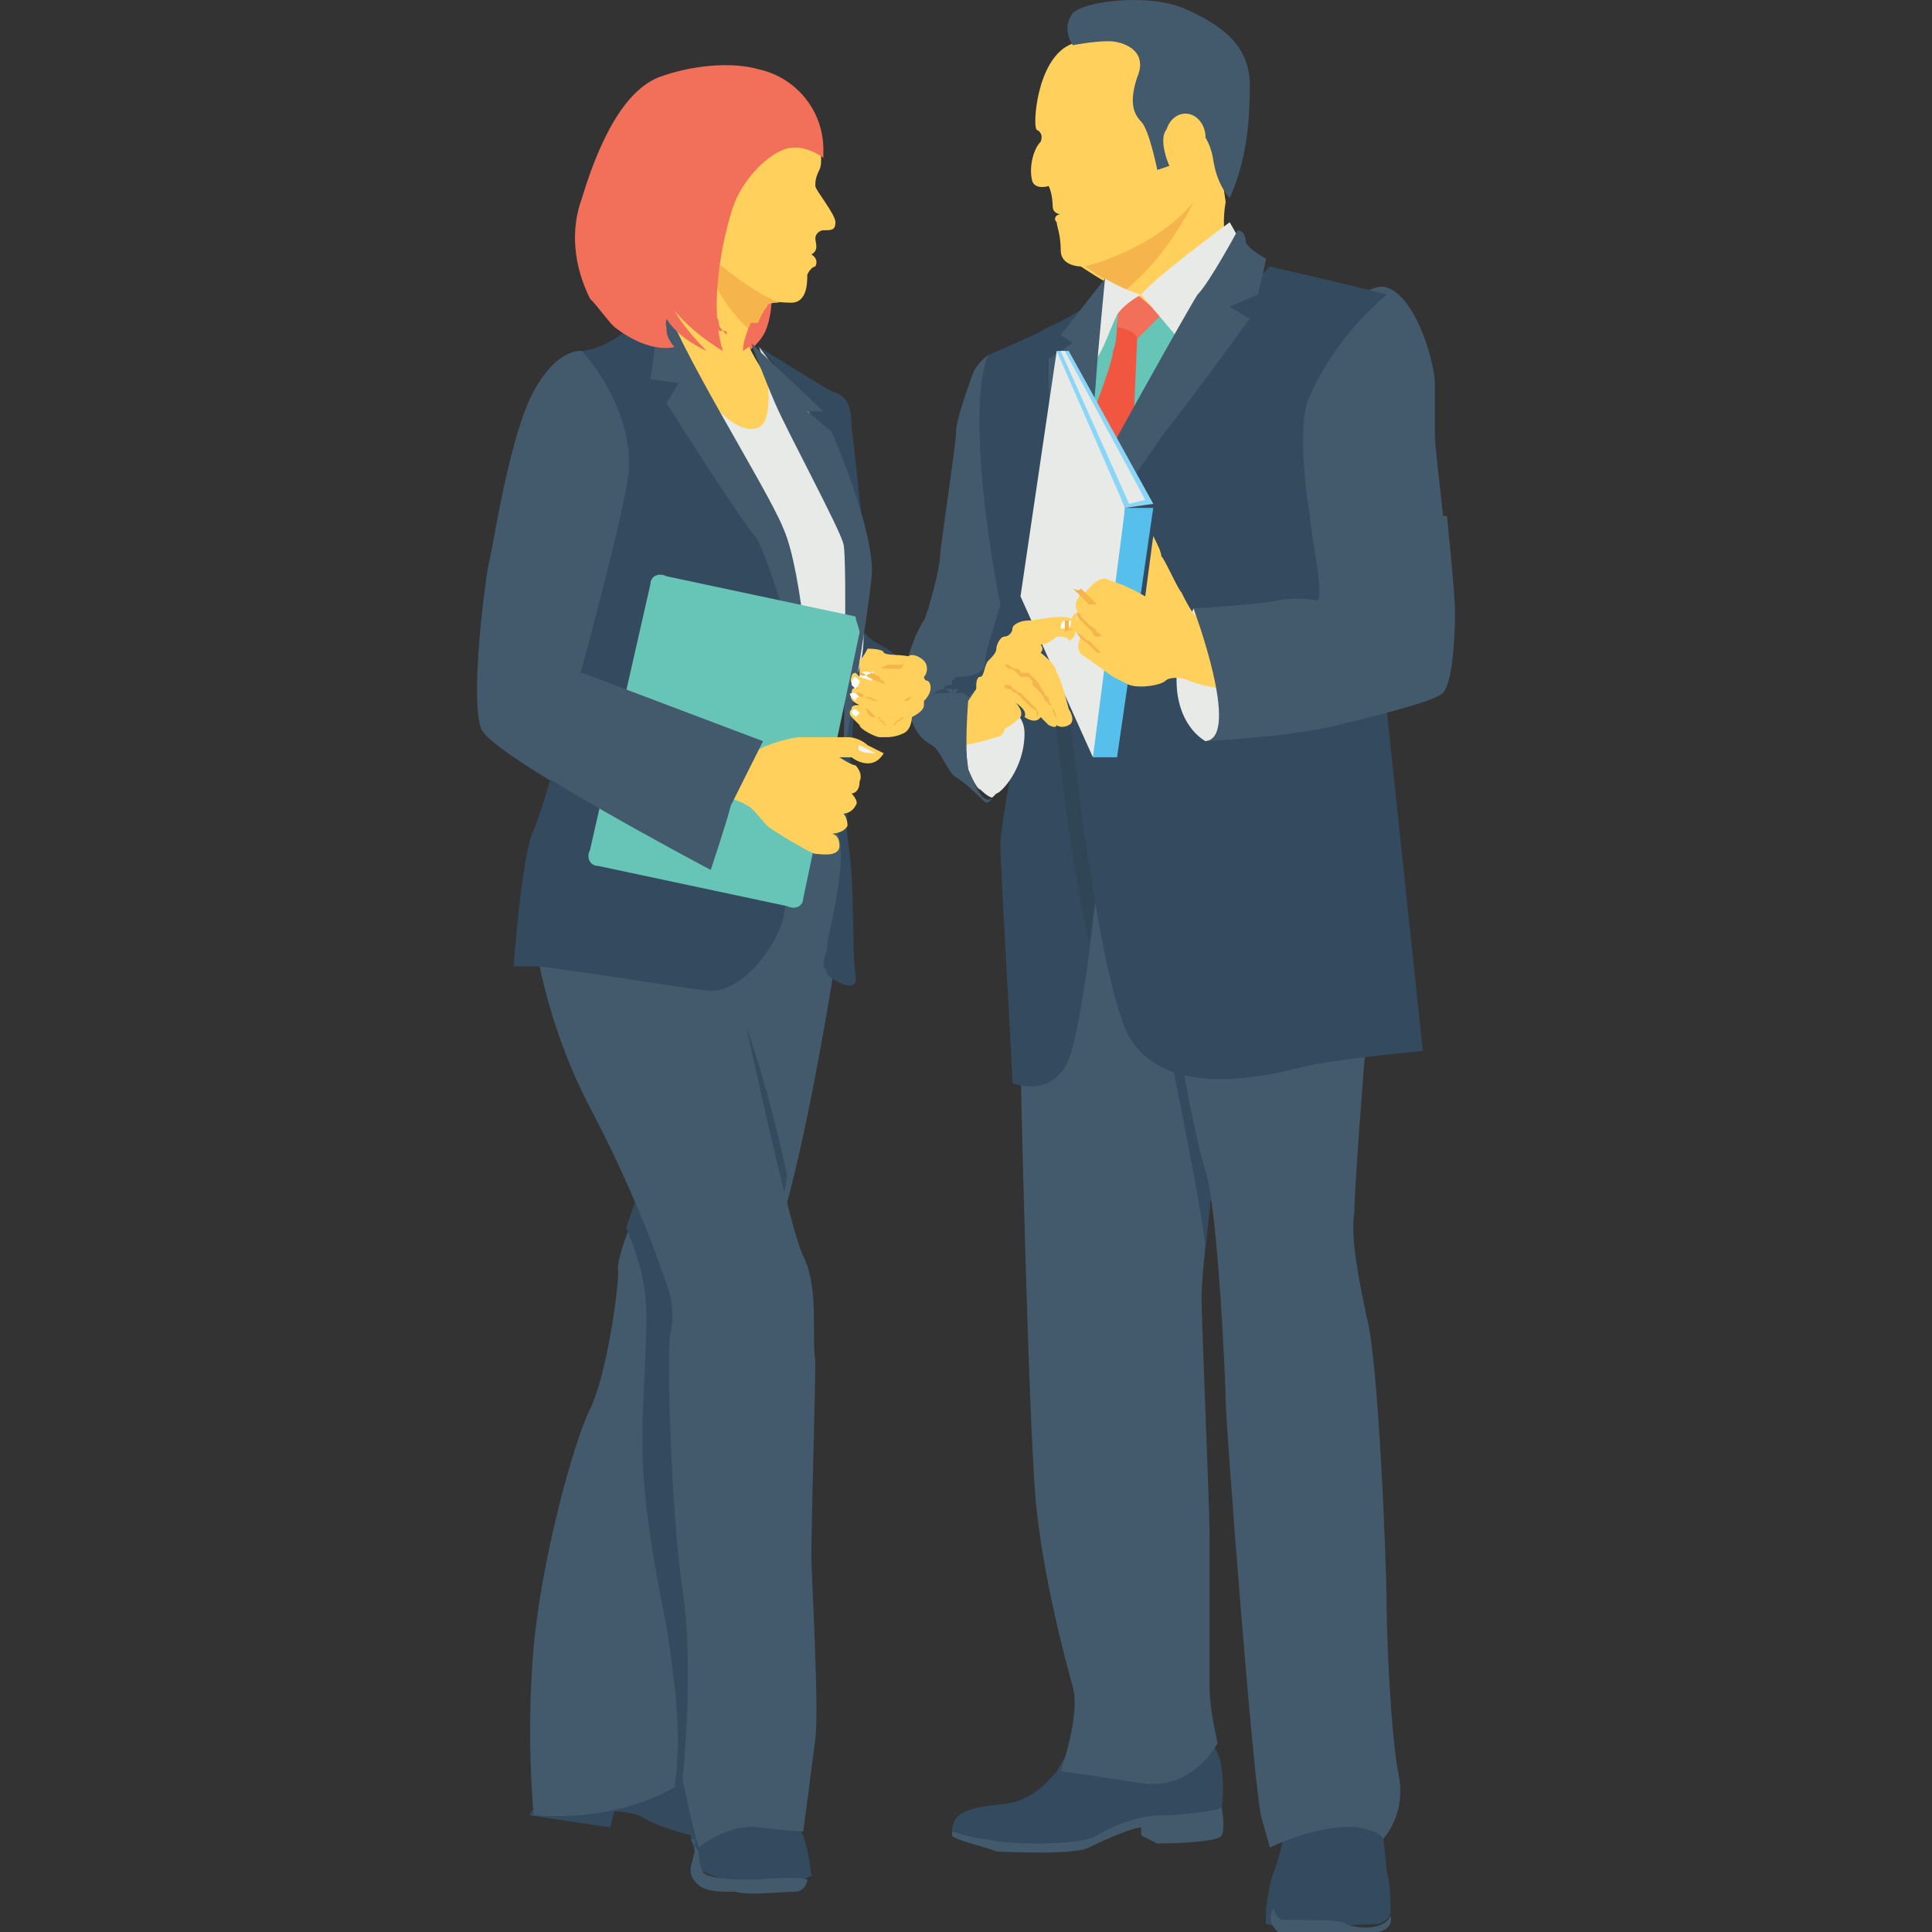<?xml version="1.0" encoding="iso-8859-1"?>
<!-- Generator: Adobe Illustrator 19.0.0, SVG Export Plug-In . SVG Version: 6.00 Build 0)  -->
<svg version="1.1" id="Capa_1" xmlns="http://www.w3.org/2000/svg" xmlns:xlink="http://www.w3.org/1999/xlink" x="0px" y="0px"
	 viewBox="0 0 512.256 512.256" style="enable-background:new 0 0 512.256 512.256;" xml:space="preserve">
<rect x="0" y="0" width="512.256" height="512.256" fill="#333333" stroke="none"/>
<path style="fill:#344A5E;" d="M365.513,510.123c0,0,3.2-1.067,3.2-3.2c0,0,0-8.533-1.067-10.667c0-2.133-1.067-9.6-1.067-11.733
	c0-2.133-1.067-3.2-1.067-3.2l-23.467-1.067c0,0-3.2,13.867-4.267,16c-1.067,2.133-2.133,9.6-2.133,10.667s0,3.2,0,3.2l5.333,1.067
	C343.113,511.189,363.379,510.123,365.513,510.123z"/>
<g>
	<path style="fill:#425A6B;" d="M337.779,505.856c0,0,0,2.133,2.133,3.2c1.067,0,1.067,0,1.067,0c1.067,0,2.133,0,3.2,0
		c4.267,0,11.733,0,12.8,1.067c2.133,1.067,9.6,2.133,11.733-2.133c0,0,1.067,3.2-3.2,4.267c-4.267,0-9.6,0-11.733,0
		c-2.133,0-12.8,0-14.933,0C337.779,511.189,335.646,509.056,337.779,505.856z"/>
	<path style="fill:#425A6B;" d="M252.446,485.589c0,0,0,0,0,1.067s9.6,3.2,11.733,4.267c2.133,0,20.267,1.067,24.533-1.067
		c4.267-2.133,11.733-5.333,13.867-5.333v2.133l4.267,2.133c0,0,16,0,17.067-2.133s0-7.467,0-7.467l-18.133-2.133L252.446,485.589z"
		/>
</g>
<path style="fill:#344A5E;" d="M252.446,485.589c0,0,6.4,2.133,9.6,2.133c2.133,1.067,23.467,2.133,28.8-1.067
	s11.733-5.333,17.067-5.333c4.267,0,14.933-1.067,16-2.133c0,0,2.133-14.933-4.267-18.133c-6.4-3.2-36.267,3.2-36.267,3.2
	l-3.2,5.333c0,0-5.333,7.467-12.8,8.533C259.913,479.189,252.446,479.189,252.446,485.589z"/>
<path style="fill:#425A6B;" d="M321.779,310.656c0,0-3.2,26.667-3.2,33.067s2.133,56.533,2.133,62.933c0,5.333,0,33.067,0,40.533
	c0,6.4,2.133,14.933,2.133,14.933s-6.4,12.8-20.267,10.667c-13.867-2.133-21.333-3.2-21.333-3.2s5.333-14.933,3.2-22.4
	c-2.133-7.467-7.467-27.733-9.6-46.933c-2.133-19.2-4.267-118.4-4.267-118.4l6.4-49.067l30.933-3.2l17.067,73.6L321.779,310.656z"/>
<path style="fill:#344A5E;" d="M319.646,330.923c1.067-9.6,2.133-20.267,2.133-20.267l2.133-6.4l-7.467-32l-7.467,1.067
	C308.979,273.323,318.579,319.189,319.646,330.923z"/>
<path style="fill:#425A6B;" d="M313.246,280.789c0,0,3.2,19.2,6.4,29.867c3.2,9.6,5.333,55.467,5.333,60.8
	c0,5.333,7.467,104.533,9.6,110.933c2.133,7.467,2.133,7.467,2.133,7.467s12.8-6.4,23.467-5.333c0,0,6.4,1.067,6.4,3.2
	c0,0,6.4-6.4,4.267-17.067c-2.133-10.667-3.2-37.333-3.2-45.867s-2.133-65.067-5.333-75.733c-2.133-10.667-4.267-20.267-3.2-27.733
	c0-7.467,3.2-46.933,3.2-46.933L313.246,280.789z"/>
<polygon style="fill:#67C5B8;" points="294.046,79.189 311.113,79.189 319.646,89.856 288.713,136.789 284.446,109.056 "/>
<path style="fill:#344A5E;" d="M289.779,80.256c0,0-8.533,5.333-11.733,6.4c-3.2,2.133-16,7.467-16,7.467l-2.133,3.2l-3.2,27.733
	v60.8l13.867,6.4c0,0-5.333,25.6-5.333,32c0,5.333,3.2,59.733,3.2,62.933c0,0,10.667,4.267,14.933-6.4s8.533-55.467,8.533-55.467
	l-4.267-94.933C287.646,130.389,288.713,84.523,289.779,80.256z"/>
<path style="fill:#304556;" d="M291.913,224.256c0,0-1.067,11.733-3.2,25.6c-2.133-9.6-4.267-22.4-6.4-37.333
	c-3.2-27.733-6.4-53.333-6.4-54.4v-1.067l10.667-19.2L291.913,224.256z"/>
<path style="fill:#E8EAE8;" d="M256.713,185.856c0,0,14.933-1.067,14.933,8.533s-6.4,16-7.467,16l-1.067,1.067
	c-1.067,0-3.2-2.133-3.2-2.133c-1.067,0-3.2-5.333-3.2-5.333S254.579,189.056,256.713,185.856z"/>
<path style="fill:#FFD15C;" d="M270.579,190.123L270.579,190.123L270.579,190.123L270.579,190.123L270.579,190.123
	C270.579,191.189,270.579,191.189,270.579,190.123L270.579,190.123c-2.133,2.133-4.267,3.2-4.267,3.2l0,0
	c0,1.067-1.067,2.133-2.133,2.133l0,0c0,0-6.4,2.133-9.6,2.133c0-4.267,0-10.667,1.067-12.8c0,0,1.067-1.067,2.133-2.133
	c0,0,0,0,1.067-1.067l0,0l0,0l0,0l0,0l0,0v-1.067l9.6,4.267C268.446,185.856,271.646,187.989,270.579,190.123z"/>
<path style="fill:#425A6B;" d="M256.713,185.856c0,0-1.067,12.8,0,18.133c2.133,5.333,4.267,9.6,6.4,7.467
	c0,0-1.067,2.133-2.133,1.067c-1.067-1.067-5.333-5.333-7.467-6.4c-2.133-1.067-4.267-7.467-6.4-8.533
	c-2.133-1.067-4.267-3.2-5.333-6.4c-1.067-3.2-1.067-13.867-1.067-16c0-2.133,3.2-9.6,4.267-10.667
	c1.067-2.133,4.267-13.867,4.267-17.067c0-2.133,4.267-29.867,4.267-33.067c0-3.2,3.2-11.733,4.267-14.933
	c1.067-3.2,4.267-5.333,4.267-5.333s-3.2,5.333-2.133,25.6s5.333,40.533,5.333,40.533s-2.133,7.467-3.2,10.667
	c-1.067,3.2-1.067,8.533-1.067,8.533L256.713,185.856z"/>
<path style="fill:#344A5E;" d="M262.046,179.456l-5.333,5.333c-1.067-1.067-1.067-1.067-2.133-1.067h-1.067c-1.067,0-2.133,0-3.2,0
	c-2.133,0-3.2,0-4.267,2.133c1.067-2.133,3.2-3.2,4.267-3.2c1.067,0,1.067,1.067,2.133,1.067s2.133-1.067,1.067-1.067
	c0,0-1.067,0-1.067,1.067c0,0,0,0,0-1.067c-1.067,0-1.067,0-2.133,0c0-1.067,1.067-1.067,2.133-1.067l0,0c0,0,0,0,0-1.067
	c0,0,0,0,1.067-1.067h1.067c3.2,0,6.4-1.067,7.467-4.267C262.046,177.323,262.046,179.456,262.046,179.456z"/>
<path style="fill:#425A6B;" d="M344.179,119.723c0,0,6.4,33.067,5.333,38.4c0,0-5.333-1.067-10.667,0
	c-4.267,1.067-23.467,2.133-23.467,2.133s13.867,33.067,3.2,35.2c0,0,22.4-1.067,35.2-4.267c12.8-3.2,25.6-6.4,27.733-8.533
	c2.133-2.133,3.2-11.733,3.2-21.333s-4.267-41.6-4.267-45.867c0-5.333,0-9.6,0-13.867c0-5.333-5.333-24.533-13.867-25.6
	C359.113,75.989,338.846,94.123,344.179,119.723z"/>
<path style="fill:#344A5E;" d="M347.379,104.789c-4.267,7.467,0,33.067,0,33.067s8.533,23.467,20.267,50.133l9.6,90.667
	c0,0-23.467,2.133-32,4.267s-34.133,8.533-44.8-6.4c-10.667-13.867-20.267-118.4-20.267-118.4l42.667-73.6l13.867-13.867
	c0,0,27.733,6.4,30.933,7.467C360.179,84.523,352.713,93.056,347.379,104.789z"/>
<path style="fill:#E8EAE8;" d="M319.646,196.523c0,0-14.933-7.467-3.2-35.2c0,0,9.6,7.467,11.733,13.867
	C330.313,182.656,329.246,195.456,319.646,196.523z"/>
<path style="fill:#FFD15C;" d="M301.513,87.723c0,0,2.133-7.467-2.133-9.6c0,0-1.067-1.067-2.133-1.067
	c-4.267-2.133-10.667-6.4-10.667-6.4s-5.333,0-5.333-4.267c0-4.267-1.067-6.4-1.067-7.467c-1.067-1.067,0-2.133,1.067-2.133
	c0,0-2.133,0-2.133-2.133c0,0,0-3.2-1.067-5.333c0,0-3.2,1.067-4.267-1.067c-1.067-3.2,0-8.533,2.133-10.667
	c0,0,1.067-2.133-1.067-3.2c-1.067-1.067,0-18.133,8.533-22.4s16-4.267,16-4.267l12.8,7.467c0,0,17.067,12.8,11.733,30.933
	l1.067,7.467c0,0-1.067,5.333,0,9.6L301.513,87.723z"/>
<path style="fill:#F05640;" d="M302.579,87.723l-1.067,2.133l-1.067,24.533l-10.667,20.267l-1.067-22.4c0,0,6.4-16,6.4-19.2
	c1.067-2.133,1.067-7.467,1.067-7.467l1.067-2.133L302.579,87.723z"/>
<path style="fill:#F26F5A;" d="M296.179,86.656c0,0,5.333,1.067,5.333,3.2l6.4-6.4l-6.4-5.333l-5.333,1.067
	C297.246,78.123,296.179,84.523,296.179,86.656z"/>
<g>
	<path style="fill:#344A5E;" d="M140.446,481.323l21.333,3.2l1.067-4.267c0,0,5.333,0,8.533,2.133
		c3.2,2.133,14.933,5.333,18.133,5.333c3.2,0,3.2-5.333,3.2-5.333l-24.533-10.667C170.313,473.856,141.513,474.923,140.446,481.323z
		"/>
	<path style="fill:#344A5E;" d="M158.579,473.856c0,0,10.667,5.333,14.933,7.467c4.267,2.133,19.2,4.267,19.2,4.267l-10.667-17.067
		L158.579,473.856z"/>
	<path style="fill:#344A5E;" d="M212.979,498.389l2.133-1.067c0,0-1.067-11.733-4.267-13.867c-3.2-2.133-5.333-2.133-5.333-2.133
		l-21.333,3.2l-1.067,2.133l1.067,4.267c0,0,1.067,3.2,1.067,4.267c0,1.067,6.4,3.2,7.467,3.2
		C194.846,499.456,212.979,498.389,212.979,498.389z"/>
</g>
<g>
	<path style="fill:#425A6B;" d="M183.113,487.723l2.133,3.2c0,0,0,3.2,1.067,5.333c1.067,2.133,10.667,2.133,12.8,2.133
		s12.8-1.067,14.933,0l0,0c0,1.067-1.067,3.2-3.2,3.2c-4.267,0-11.733,1.067-16,0c-3.2,0-6.4,0-8.533-1.067
		c-2.133-1.067-3.2-3.2-3.2-4.267l0,0c0-1.067,0-1.067,0-1.067l1.067-4.267c0,0,0-1.067,0-2.133v-1.067H183.113z"/>
	<path style="fill:#425A6B;" d="M221.513,251.989c0,0,0,1.067,0,2.133c-1.067,8.533-9.6,58.667-16,74.667
		c-7.467,18.133-23.467,129.067-23.467,129.067l3.2,11.733c0,0-14.933,13.867-43.733,11.733c0,0-2.133-21.333,0-44.8
		s10.667-54.4,14.933-62.933c4.267-8.533,7.467-30.933,7.467-36.267c-1.067-5.333,9.6-26.667,9.6-26.667l16-87.467l26.667-6.4
		C226.846,211.456,226.846,228.523,221.513,251.989z"/>
</g>
<g>
	<path style="fill:#344A5E;" d="M194.846,264.789l1.067-13.867l-10.667-8.533l7.467,142.933c4.267-25.6,8.533-49.067,11.733-56.533
		c1.067-4.267,3.2-9.6,4.267-17.067C205.513,296.789,200.179,276.523,194.846,264.789z"/>
	<path style="fill:#344A5E;" d="M183.113,326.656c-2.133-6.4-4.267-11.733-8.533-16c-1.067-1.067-1.067-1.067-2.133-2.133v1.067
		c0,0-4.267,8.533-6.4,16c3.2,7.467,5.333,14.933,5.333,23.467c0,10.667-1.067,22.4-1.067,33.067c0,16,3.2,33.067,6.4,49.067
		c2.133,13.867,4.267,28.8,2.133,42.667c4.267-2.133,6.4-4.267,6.4-4.267l-3.2-11.733c0,0,5.333-39.467,11.733-74.667
		C192.713,363.989,188.446,344.789,183.113,326.656z"/>
</g>
<path style="fill:#425A6B;" d="M216.179,461.056c-1.067,8.533-3.2,24.533-3.2,24.533s-3.2,0-11.733-1.067
	c-8.533-1.067-16,5.333-16,5.333c-2.133-7.467-4.267-18.133-4.267-18.133s3.2-28.8,0-50.133c-3.2-21.333-4.267-65.067-3.2-68.267
	c1.067-4.267,0-9.6,0-9.6s-6.4-21.333-20.267-48c-13.867-25.6-16-49.067-16-49.067l9.6-24.533h1.067l41.6,30.933
	c0,0,14.933,71.467,19.2,80s2.133,21.333,3.2,27.733c0,6.4-1.067,45.867-1.067,51.2
	C215.113,417.323,217.246,453.589,216.179,461.056z"/>
<path style="fill:#344A5E;" d="M227.913,165.589c0,0,1.067,3.2,5.333,5.333c4.267,2.133,9.6,7.467,9.6,7.467l-4.267,7.467h-10.667
	C228.979,185.856,224.713,171.989,227.913,165.589z"/>
<path style="fill:#425A6B;" d="M154.313,93.056c0,0-6.4-1.067-12.8,10.667c-6.4,11.733-10.667,40.533-11.733,44.8
	c-1.067,4.267-5.333,37.333-2.133,44.8c3.2,7.467,60.8,37.333,60.8,37.333s4.267-12.8,5.333-17.067s8.533-17.067,8.533-17.067
	l-46.933-19.2l11.733-44.8l8.533-12.8C175.646,118.656,171.379,96.256,154.313,93.056z"/>
<path style="fill:#344A5E;" d="M226.846,258.389c1.067,5.333-5.333,2.133-7.467,0c0,0,0-1.067-1.067-2.133
	c0-2.133,1.067-4.267,1.067-5.333c0-1.067,0-1.067,0-1.067c4.267-19.2,5.333-29.867,0-32l4.267-21.333c0,0,3.2-28.8,3.2-36.267
	c0-7.467,3.2-20.267-2.133-28.8c-5.333-8.533-16-30.933-16-30.933l-7.467-8.533c0,0,17.067,10.667,19.2,11.733
	c3.2,1.067,5.333,2.133,5.333,9.6c1.067,7.467,4.267,39.467,4.267,39.467s-6.4,58.667-5.333,69.333
	C226.846,234.923,225.779,253.056,226.846,258.389z"/>
<path style="fill:#F26F5A;" d="M203.379,67.456c1.067,6.4,2.133,12.8,0,19.2c-1.067,3.2-3.2,5.333-6.4,7.467
	c0-2.133,1.067-5.333,2.133-7.467c3.2-6.4,3.2-13.867,0-19.2"/>
<path style="fill:#FFD15C;" d="M217.246,38.656c0,0,1.067,4.267,0,6.4s-1.067,3.2-1.067,4.267s5.333,7.467,5.333,9.6
	c0,2.133-1.067,2.133-3.2,2.133c-1.067,0-2.133,1.067-2.133,2.133s1.067,3.2-1.067,4.267c0,0,2.133,1.067,1.067,3.2
	c0,0-1.067,0-2.133,2.133c0,2.133,0,7.467-4.267,7.467s-6.4-1.067-8.533,1.067c-1.067,2.133-3.2,6.4-3.2,8.533
	s4.267,8.533,4.267,8.533c4.267,4.267,3.2,11.733,1.067,19.2v6.4l-19.2-19.2l-6.4-19.2l-1.067-4.267c0,0,9.6-14.933,9.6-16
	s10.667-28.8,10.667-28.8S215.113,35.456,217.246,38.656z"/>
<path style="fill:#F5B54C;" d="M186.313,66.389c6.4,5.333,12.8,10.667,20.267,13.867c-1.067,0-3.2,0-3.2,1.067
	c-1.067,1.067-3.2,5.333-3.2,7.467C192.713,82.389,188.446,74.923,186.313,66.389z"/>
<path style="fill:#E8EAE8;" d="M202.313,95.189c1.067,2.133,3.2,16-1.067,18.133c-7.467,3.2-19.2-12.8-22.4-25.6l-1.067-9.6
	l-7.467,50.133l21.333,28.8l16,40.533l4.267-2.133c10.667-5.333,17.067-14.933,17.067-26.667v-24.533l-10.667-29.867l-17.067-22.4
	L202.313,95.189z"/>
<path style="fill:#344A5E;" d="M171.379,82.389c0,0-7.467,9.6-17.067,10.667c0,0,16,17.067,11.733,36.267
	c-3.2,18.133-21.333,84.267-24.533,90.667c-3.2,6.4-5.333,36.267-5.333,36.267s3.2,0,6.4,0s36.267,5.333,44.8,6.4
	c8.533,1.067,18.133-10.667,20.267-19.2s5.333-54.4,5.333-54.4s-5.333-41.6-8.533-45.867s-30.933-57.6-32-61.867
	s-1.067-4.267-1.067-4.267V82.389z"/>
<g>
	<path style="fill:#425A6B;" d="M199.113,90.923L199.113,90.923l19.2,18.133h-4.267l6.4,5.333c0,0,11.733,26.667,10.667,38.4
		c-1.067,11.733-7.467,48-7.467,48s1.067-52.267,0-56.533c-1.067-4.267-14.933-29.867-18.133-37.333S199.113,90.923,199.113,90.923z
		"/>
	<path style="fill:#425A6B;" d="M175.646,78.123l-3.2,22.4l7.467,1.067l-3.2,5.333c0,0,20.267,32,23.467,35.2
		c3.2,3.2,14.933,44.8,14.933,44.8s-2.133-35.2-7.467-46.933C203.379,129.323,178.846,90.923,175.646,78.123z"/>
</g>
<path style="fill:#67C5B8;" d="M227.913,167.723l-14.933,70.4c0,2.133-2.133,3.2-4.267,2.133l-50.133-10.667
	c-2.133,0-3.2-2.133-2.133-4.267l16-70.4c0-2.133,2.133-3.2,4.267-2.133l50.133,10.667
	C226.846,164.523,227.913,166.656,227.913,167.723z"/>
<g>
	<path style="fill:#F26F5A;" d="M218.313,39.723c0,1.067,0,1.067,0,2.133c0,0-5.333-4.267-10.667-2.133
		c-5.333,2.133-10.667,8.533-12.8,13.867c-2.133,5.333-7.467,25.6-3.2,39.467c0,0-7.467-4.267-12.8-10.667
		c0,0,2.133,4.267,8.533,10.667c0,0-7.467-3.2-10.667-8.533c0,0-1.067,4.267,2.133,7.467c0,0-6.4,2.133-16-5.333
		c-2.133-2.133-4.267-5.333-6.4-7.467c-4.267-8.533-5.333-18.133-2.133-26.667c3.2-10.667,9.6-27.733,20.267-32
		c8.533-3.2,19.2-4.267,26.667-2.133C210.846,20.523,218.313,29.056,218.313,39.723z"/>
	<path style="fill:#F26F5A;" d="M198.046,42.923c0,0,0,1.067-1.067,2.133c0,1.067-1.067,1.067-1.067,2.133s-1.067,2.133-1.067,3.2
		c0,1.067-1.067,2.133-1.067,3.2c0,1.067,0,1.067-1.067,2.133c0,1.067,0,1.067-1.067,2.133c0,1.067,0,1.067-1.067,2.133
		c0,1.067,0,1.067,0,2.133s-1.067,3.2-1.067,4.267s0,3.2-1.067,4.267c0,1.067,0,3.2,0,4.267s0,3.2,0,4.267s0,2.133,0,3.2
		c0,1.067,0,2.133,1.067,3.2c0,1.067,1.067,1.067,1.067,2.133c2.133,0,2.133,0,2.133,1.067l0,0l0,0l-1.067-1.067
		c0,0-1.067-1.067-1.067-2.133s-1.067-2.133-1.067-3.2s0-2.133-1.067-3.2c0-1.067,0-3.2,0-4.267s0-3.2,0-4.267s0-3.2,0-4.267
		s0-3.2,1.067-4.267c0-1.067,0-1.067,0-2.133s0-1.067,0-2.133s0-1.067,0-2.133s0-1.067,0-2.133s1.067-2.133,1.067-3.2
		c0-1.067,1.067-2.133,1.067-3.2c0-1.067,1.067-2.133,1.067-2.133c0-1.067,1.067-2.133,1.067-2.133L198.046,42.923z"/>
	<path style="fill:#F26F5A;" d="M176.713,77.056C176.713,77.056,176.713,78.123,176.713,77.056c0,1.067,0,2.133,0,3.2
		c0,2.133-1.067,4.267,0,6.4c0,1.067,0,1.067,0,1.067v1.067v1.067c0,0,0,1.067,1.067,1.067l0,0l0,0c0,0,0,0,1.067,1.067l0,0l0,0l0,0
		l0,0c0,0,0,0-1.067-1.067l0,0l0,0c0,0,0-1.067-1.067-1.067c0,0,0-1.067-1.067-1.067v-1.067c0-1.067,0-1.067,0-2.133
		c0-2.133,0-4.267,0-6.4c0-1.067,0-1.067,0-2.133v-1.067L176.713,77.056z"/>
	<path style="fill:#F26F5A;" d="M203.379,85.589c-1.067,3.2-3.2,5.333-6.4,7.467c0-2.133,1.067-5.333,2.133-7.467H203.379z"/>
</g>
<path style="fill:#FFD15C;" d="M192.713,211.456c0,0,4.267,1.067,5.333,2.133c1.067,0,4.267,4.267,5.333,5.333
	c1.067,1.067,11.733,7.467,12.8,7.467s6.4,1.067,6.4-2.133c0-3.2-2.133-3.2-2.133-3.2s3.2,0,4.267-2.133
	c0-2.133-1.067-3.2-1.067-3.2s2.133,0,3.2-2.133c1.067-1.067-1.067-3.2-1.067-3.2s2.133,0,2.133-3.2
	c1.067-2.133-1.067-4.267-1.067-4.267c-1.067,0-4.267-2.133-4.267-2.133s2.133,0,3.2,0c0,0,5.333,4.267,8.533-1.067l-4.267-2.133
	c0,0-2.133-2.133-5.333-2.133c-3.2,0-10.667,0-12.8,0c-1.067,0-6.4,1.067-10.667,3.2
	C194.846,199.723,192.713,211.456,192.713,211.456"/>
<path style="fill:#425A6B;" d="M202.313,196.523c0,0-6.4,12.8-8.533,17.067c-1.067,4.267-5.333,17.067-5.333,17.067
	s-56.533-29.867-60.8-37.333l26.667-14.933L202.313,196.523z"/>
<path style="fill:#F3F3F3;" d="M232.179,199.723c-6.4,0-4.267-2.133-4.267-2.133L232.179,199.723z"/>
<path style="fill:#FFD15C;" d="M227.913,178.389c0,0,0-2.133,0-3.2c1.067-1.067,2.133-3.2,2.133-3.2s4.267,0,4.267,1.067
	c1.067,1.067,7.467,0,8.533,2.133c1.067,1.067-1.067,3.2-1.067,3.2l-6.4,2.133L227.913,178.389z"/>
<g>
	<path style="fill:#F5B54C;" d="M227.913,179.456L227.913,179.456C227.913,178.389,227.913,178.389,227.913,179.456
		c0-1.067,0-1.067,0-1.067l0,0c0,0,0,0,1.067,0c0,0,0,0,1.067,0l0,0l0,0c0,0,0,0,1.067,0l0,0l0,0c0,0,0,0,1.067,0c0,0,0,0,1.067,0
		c1.067,0,1.067,1.067,1.067,1.067s0,0-1.067,0h-1.067c0,0,0,0-1.067,0c0,0,0,0-1.067,0l0,0l0,0c0,0,0,0-1.067,0l0,0
		C228.979,178.389,228.979,178.389,227.913,179.456C228.979,178.389,228.979,178.389,227.913,179.456
		C227.913,178.389,227.913,178.389,227.913,179.456L227.913,179.456z"/>
	<path style="fill:#F5B54C;" d="M231.113,177.323c1.067,0,2.133,0,4.267-1.067h1.067l0,0h1.067h1.067
		c1.067,0,1.067-1.067,2.133-1.067c0,1.067-1.067,2.133-2.133,3.2c-1.067,0-2.133,1.067-3.2,0
		C233.246,178.389,232.179,178.389,231.113,177.323"/>
</g>
<path style="fill:#FFD15C;" d="M227.913,179.456c0,0,0-1.067,2.133-2.133c2.133-1.067,4.267,0,4.267,0s3.2,0,4.267,0
	c1.067,0,1.067-3.2,2.133-3.2c1.067-1.067,3.2,0,4.267,1.067c1.067,1.067,1.067,3.2,0,4.267c0,0,0,1.067,1.067,1.067
	c1.067,1.067,1.067,3.2-1.067,5.333v1.067c0,1.067-1.067,2.133-3.2,3.2c0,0,0,3.2-2.133,4.267c-2.133,1.067-4.267,1.067-4.267,1.067
	s-1.067,0-2.133,0s-5.333-2.133-5.333-3.2l-2.133-2.133c0,0-1.067-1.067,0-2.133c0-1.067,1.067-1.067,2.133-1.067
	c0,0-3.2-1.067-2.133-3.2c0-2.133,2.133-1.067,2.133-1.067s-3.2-1.067-2.133-3.2c0,0,0-1.067,1.067-1.067
	C226.846,178.389,226.846,178.389,227.913,179.456z"/>
<path style="fill:#FFFFFF;" d="M231.113,180.523l-3.2-1.067c0,0,0-2.133,3.2-1.067C231.113,177.323,232.179,178.389,231.113,180.523
	z"/>
<g>
	<path style="fill:#F5B54C;" d="M227.913,178.389c1.067,0,1.067,0,2.133,1.067l2.133,1.067l0,0l0,0c1.067,0,2.133,1.067,3.2,1.067
		c1.067,0,2.133,1.067,3.2,1.067c0,0,0,0,1.067,0c0,0,0,0,1.067,0c0,0,0,0,1.067,0c0,0,0,0,1.067,0c0,0,0,0,1.067,0l0,0l0,0l0,0l0,0
		c0,0,0,0,1.067,0c0,0,0,0-1.067,0l0,0l0,0l0,0l0,0c0,0,0,0-1.067,0c0,0,0,0-1.067,0c0,0,0,0-1.067,0c0,0,0,0-1.067,0
		c0,0,0,0-1.067,0c-1.067,0-2.133-1.067-3.2-1.067c0,0-1.067,0-1.067-1.067c0,0-1.067,0-1.067-1.067l0,0l-2.133-1.067
		C228.979,179.456,227.913,179.456,227.913,178.389z"/>
	<path style="fill:#F5B54C;" d="M225.779,182.656C225.779,182.656,226.846,182.656,225.779,182.656
		c1.067,1.067,2.133,1.067,2.133,1.067s1.067,0,1.067,1.067l0,0l0,0c0,0,0,0,1.067,0c1.067,0,2.133,1.067,3.2,1.067h1.067h1.067
		c1.067,0,1.067,0,2.133,0c1.067,0,1.067,0,1.067,0h1.067c1.067,0,1.067,0,2.133-1.067h1.067c0,0,0,0-1.067,0
		c0,0-1.067,0-2.133,1.067h-1.067c0,0-1.067,0-2.133,0c-1.067,0-1.067,0-2.133,0h-1.067h-1.067c-1.067,0-2.133-1.067-3.2-1.067
		c0,0,0,0-1.067,0l0,0l0,0l-1.067-1.067C227.913,183.723,226.846,183.723,225.779,182.656
		C226.846,182.656,225.779,182.656,225.779,182.656z"/>
	<path style="fill:#F5B54C;" d="M226.846,186.923L226.846,186.923c1.067,1.067,1.067,1.067,2.133,1.067c0,0,1.067,0,1.067,1.067
		l1.067,1.067l0,0l0,0c0,0,0,0,1.067,0c0,0,1.067,0,1.067,1.067c0,0,1.067,0,1.067,1.067c0,0,0,0,1.067,0l0,0l0,0l0,0l0,0l0,0
		c0,0,0,0,1.067,0c0,0,1.067,0,1.067-1.067c1.067,0,1.067-1.067,2.133-1.067h1.067c0,0,0,0-1.067,0l-1.067,1.067
		c0,0-1.067,0-1.067,1.067c0,0,0,0-1.067,0l0,0l0,0l0,0l0,0l0,0c0,0,0,0-1.067,0c0,0-1.067,0-1.067-1.067c0,0-1.067,0-1.067-1.067
		c0,0,0,0-1.067,0l0,0l0,0l-1.067-1.067l-1.067-1.067C228.979,187.989,227.913,187.989,226.846,186.923L226.846,186.923z"/>
</g>
<g>
	<path style="fill:#FFFFFF;" d="M226.846,182.656c0,0,1.067-1.067,1.067-2.133c-1.067-1.067-1.067-1.067-1.067-1.067
		s-1.067,0-1.067,2.133L226.846,182.656z"/>
	<path style="fill:#FFFFFF;" d="M225.779,184.789l1.067,1.067c0,0,0-1.067,1.067-1.067l-1.067-1.067
		C225.779,183.723,224.713,183.723,225.779,184.789z"/>
	<path style="fill:#FFFFFF;" d="M225.779,189.056c0,0,0-1.067,1.067-1.067l1.067,1.067l-1.067,1.067L225.779,189.056z"/>
</g>
<path style="fill:#425A6B;" d="M284.446,11.989c0,0-3.2-4.267,0-8.533c3.2-3.2,20.267-5.333,29.867-1.067
	c9.6,4.267,17.067,9.6,17.067,20.267s-1.067,20.267-5.333,29.867c0,0-3.2-3.2-4.267-9.6c-1.067-7.467-5.333-11.733-10.667-9.6
	c-5.333,1.067-1.067,10.667-1.067,10.667l-3.2,1.067c0,0-2.133-10.667-4.267-12.8s-3.2-5.333-1.067-11.733
	c3.2-7.467-4.267-9.6-7.467-9.6C289.779,10.923,284.446,11.989,284.446,11.989z"/>
<ellipse style="fill:#FFD15C;" cx="314.313" cy="36.523" rx="5.333" ry="6.4"/>
<path style="fill:#F5B54C;" d="M316.446,53.589c0,0-6.4,13.867-18.133,23.467c-4.267-2.133-10.667-6.4-10.667-6.4
	S305.779,66.389,316.446,53.589z"/>
<path style="fill:#E8EAE8;" d="M302.579,78.123c0,0-4.267,2.133-6.4,5.333c-2.133,4.267-4.267,11.733-7.467,13.867l3.2-21.333
	l1.067-2.133C292.979,73.856,298.313,77.056,302.579,78.123z"/>
<path style="fill:#425A6B;" d="M292.979,73.856l-11.733,14.933l3.2,2.133l-6.4,4.267c0,0,0,33.067,2.133,40.533
	c1.067,7.467,3.2,50.133,3.2,50.133s7.467-86.4,7.467-88.533C290.846,96.256,292.979,73.856,292.979,73.856z"/>
<path style="fill:#E8EAE8;" d="M302.579,78.123l11.733,13.867l16-25.6l-4.267-7.467C326.046,58.923,305.779,73.856,302.579,78.123z"
	/>
<path style="fill:#425A6B;" d="M328.179,61.056c0,0-7.467,13.867-10.667,17.067c-2.133,3.2-26.667,46.933-33.067,59.733
	c-6.4,11.733-5.333,19.2-5.333,19.2s27.733-39.467,29.867-42.667c2.133-2.133,22.4-29.867,22.4-29.867l-5.333-3.2l7.467-3.2
	c0,0,2.133-8.533,2.133-9.6c0,0-4.267-2.133-5.333-4.267C330.313,62.123,329.246,61.056,328.179,61.056z"/>
<polygon style="fill:#E8EAE8;" points="280.179,93.056 270.579,158.123 289.779,200.789 294.046,186.923 298.313,134.656 
	283.379,95.189 "/>
<path style="fill:#FFD15C;" d="M270.579,190.123L270.579,190.123L270.579,190.123L270.579,190.123L270.579,190.123z"/>
<g>
	<path style="fill:#F5B54C;" d="M258.846,183.723L258.846,183.723L258.846,183.723L258.846,183.723z"/>
	<path style="fill:#F5B54C;" d="M258.846,183.723L258.846,183.723L258.846,183.723z"/>
	<path style="fill:#F5B54C;" d="M258.846,182.656C258.846,182.656,258.846,183.723,258.846,182.656
		C258.846,183.723,258.846,182.656,258.846,182.656z"/>
</g>
<path style="fill:#FFD15C;" d="M280.179,168.789c0,0-2.133,2.133-4.267,2.133c0,0,1.067,1.067,0,2.133c0,0,4.267,3.2,4.267,5.333
	c1.067,1.067,3.2,9.6,3.2,9.6s2.133,3.2,0,4.267c-2.133,1.067-3.2,0-3.2,0s0,1.067-2.133,0l-2.133-2.133c0,0-1.067,2.133-4.267,0
	l0,0l0,0l0,0l0,0l0,0c1.067-2.133-3.2-4.267-3.2-4.267l-6.4-1.067l-2.133-1.067l-1.067,1.067l0,0v-1.067l0,0
	c0-1.067,0-1.067,0-2.133c0,0,0-2.133,1.067-2.133s1.067-3.2,2.133-4.267c1.067-1.067,2.133-2.133,2.133-3.2
	c0-1.067,1.067-3.2,2.133-3.2s2.133-1.067,2.133-2.133s2.133-2.133,4.267-2.133c2.133,0,10.667-2.133,11.733,0
	c0,0,2.133,4.267-1.067,5.333C283.379,168.789,281.246,168.789,280.179,168.789z"/>
<g>
	<path style="fill:#F5B54C;" d="M280.179,191.189L280.179,191.189c0-1.067-1.067-2.133-1.067-3.2c0,0,0-1.067-1.067-1.067
		c0,0,0-1.067-1.067-1.067c0-1.067-1.067-2.133-2.133-3.2l-1.067-1.067c0,0,0,0,0-1.067c0,0,0,0-1.067-1.067c0,0,0,0-1.067,0
		c0,0,0,0-1.067,0l-1.067-1.067c-1.067-1.067-1.067-1.067-2.133-1.067l-1.067-1.067c0,0,0,0,1.067,0c0,0,1.067,1.067,2.133,1.067
		c0,0,1.067,0,1.067,1.067c0,0,0,0,1.067,0c0,0,0,0,1.067,0l1.067,1.067l1.067,1.067c1.067,1.067,1.067,2.133,2.133,3.2
		c0,0,0,1.067,1.067,1.067v1.067C280.179,189.056,280.179,190.123,280.179,191.189L280.179,191.189z"/>
	<path style="fill:#F5B54C;" d="M275.913,191.189c0,0-1.067-1.067-1.067-2.133c0,0,0-1.067-1.067-1.067l0,0l0,0
		c-1.067-1.067-1.067-1.067-2.133-2.133l-1.067-1.067l-1.067-1.067c-1.067,0-1.067-1.067-2.133-1.067
		c-1.067,0-1.067-1.067-1.067-1.067l0,0c0,0,0,0,1.067,0c0,0,1.067,0,1.067,1.067c1.067,0,1.067,1.067,2.133,1.067l1.067,1.067
		l1.067,1.067c1.067,1.067,1.067,1.067,2.133,2.133l0,0l0,0c0,0,0,1.067,1.067,1.067
		C274.846,189.056,274.846,190.123,275.913,191.189C275.913,190.123,275.913,191.189,275.913,191.189z"/>
</g>
<path style="fill:#FFFFFF;" d="M282.313,164.523h2.133l-1.067,2.133c0,0-1.067,0-2.133,0
	C281.246,166.656,281.246,164.523,282.313,164.523z"/>
<path style="fill:#FFD15C;" d="M285.513,167.723c-2.133-1.067-2.133-4.267,0-5.333"/>
<path style="fill:#F5B54C;" d="M284.446,167.723L284.446,167.723C284.446,167.723,284.446,166.656,284.446,167.723
	c0-1.067,0-1.067-1.067-1.067c0,0,0,0,0-1.067c0,0,0,0,0-1.067l0,0l0,0l0,0l0,0l0,0l0,0c0,0,0,0-1.067,0l0,0l0,0l0,0l0,0
	c0,0,0,0,0,1.067c0,0,0,0,0,1.067c0,0,0,0,0,1.067C283.379,166.656,284.446,166.656,284.446,167.723L284.446,167.723
	L284.446,167.723L284.446,167.723L284.446,167.723L284.446,167.723z"/>
<polygon style="fill:#8AD6F7;" points="305.779,133.589 298.313,134.656 280.179,93.056 281.246,93.056 282.313,93.056 
	283.379,93.056 "/>
<polygon style="fill:#E8EAE8;" points="303.646,132.523 299.379,133.589 281.246,93.056 282.313,93.056 "/>
<polygon style="fill:#56BFEB;" points="305.779,134.656 296.179,200.789 289.779,200.789 298.313,134.656 "/>
<path style="fill:#FFD15C;" d="M327.113,184.789l-3.2-2.133c0,0-6.4-1.067-8.533-2.133c-2.133-1.067-5.333-1.067-6.4,0
	c-1.067,1.067-6.4,2.133-9.6,1.067c-4.267-2.133-4.267-2.133-4.267-2.133l-7.467-5.333c-2.133-1.067-2.133-3.2-1.067-5.333
	c-2.133-1.067-2.133-4.267,0-5.333c0,0-2.133-2.133-1.067-4.267c1.067-2.133,2.133-2.133,2.133-2.133s1.067-1.067,2.133-2.133
	s3.2-2.133,4.267-1.067c4.267,1.067,9.6,4.267,9.6,4.267l2.133-16c1.067,2.133,2.133,4.267,2.133,5.333
	c1.067,1.067,4.267,8.533,5.333,9.6c1.067,2.133,3.2,6.4,4.267,6.4c1.067,1.067,6.4,5.333,6.4,5.333L327.113,184.789z"/>
<g>
	<path style="fill:#F5B54C;" d="M286.579,155.989c0,0,0,0,1.067,1.067l1.067,1.067l1.067,1.067l1.067,1.067c0,0,0,0,1.067,0
		c0,0,0,0,1.067,0l0,0l0,0l0,0l0,0l0,0c0,0,0,0-1.067,0c0,0,0,0-1.067,0c0,0,0,0-1.067,0c0,0,0,0-1.067,0c0,0,0,0-1.067-1.067
		c0,0,0,0-1.067-1.067c0,0,0,0-1.067-1.067l-1.067-1.067C286.579,157.056,286.579,155.989,286.579,155.989L286.579,155.989z"/>
	<path style="fill:#F5B54C;" d="M285.513,162.389L285.513,162.389c1.067,0,1.067,1.067,1.067,1.067l1.067,1.067l1.067,1.067
		c1.067,1.067,2.133,1.067,2.133,2.133c0,0,1.067,0,1.067,1.067l0,0l0,0l0,0h-1.067c0,0-1.067,0-1.067-1.067l-1.067-1.067
		l-1.067-1.067l-1.067-1.067C285.513,163.456,285.513,163.456,285.513,162.389L285.513,162.389z"/>
	<path style="fill:#F5B54C;" d="M285.513,167.723L285.513,167.723C285.513,168.789,286.579,168.789,285.513,167.723
		c2.133,1.067,2.133,2.133,3.2,2.133c1.067,1.067,1.067,1.067,2.133,2.133c0,0,0,0,1.067,1.067l0,0l0,0c0,0,0,0-1.067,0
		c-1.067-1.067-2.133-2.133-2.133-2.133C287.646,169.856,286.579,169.856,285.513,167.723
		C286.579,168.789,285.513,168.789,285.513,167.723L285.513,167.723z"/>
</g>
<g>
	<path style="fill:#425A6B;" d="M347.379,137.856c1.067,8.533,3.2,18.133,2.133,21.333c0,0-5.333-1.067-10.667,0
		c-4.267,1.067-22.4,2.133-22.4,2.133s12.8,34.133,3.2,35.2c0,0,22.4-1.067,35.2-4.267c12.8-3.2,25.6-6.4,27.733-8.533
		c2.133-2.133,3.2-11.733,3.2-21.333c0-4.267-1.067-14.933-2.133-25.6h-36.267V137.856z"/>
</g>
<g>
</g>
<g>
</g>
<g>
</g>
<g>
</g>
<g>
</g>
<g>
</g>
<g>
</g>
<g>
</g>
<g>
</g>
<g>
</g>
<g>
</g>
<g>
</g>
<g>
</g>
<g>
</g>
<g>
</g>
</svg>
